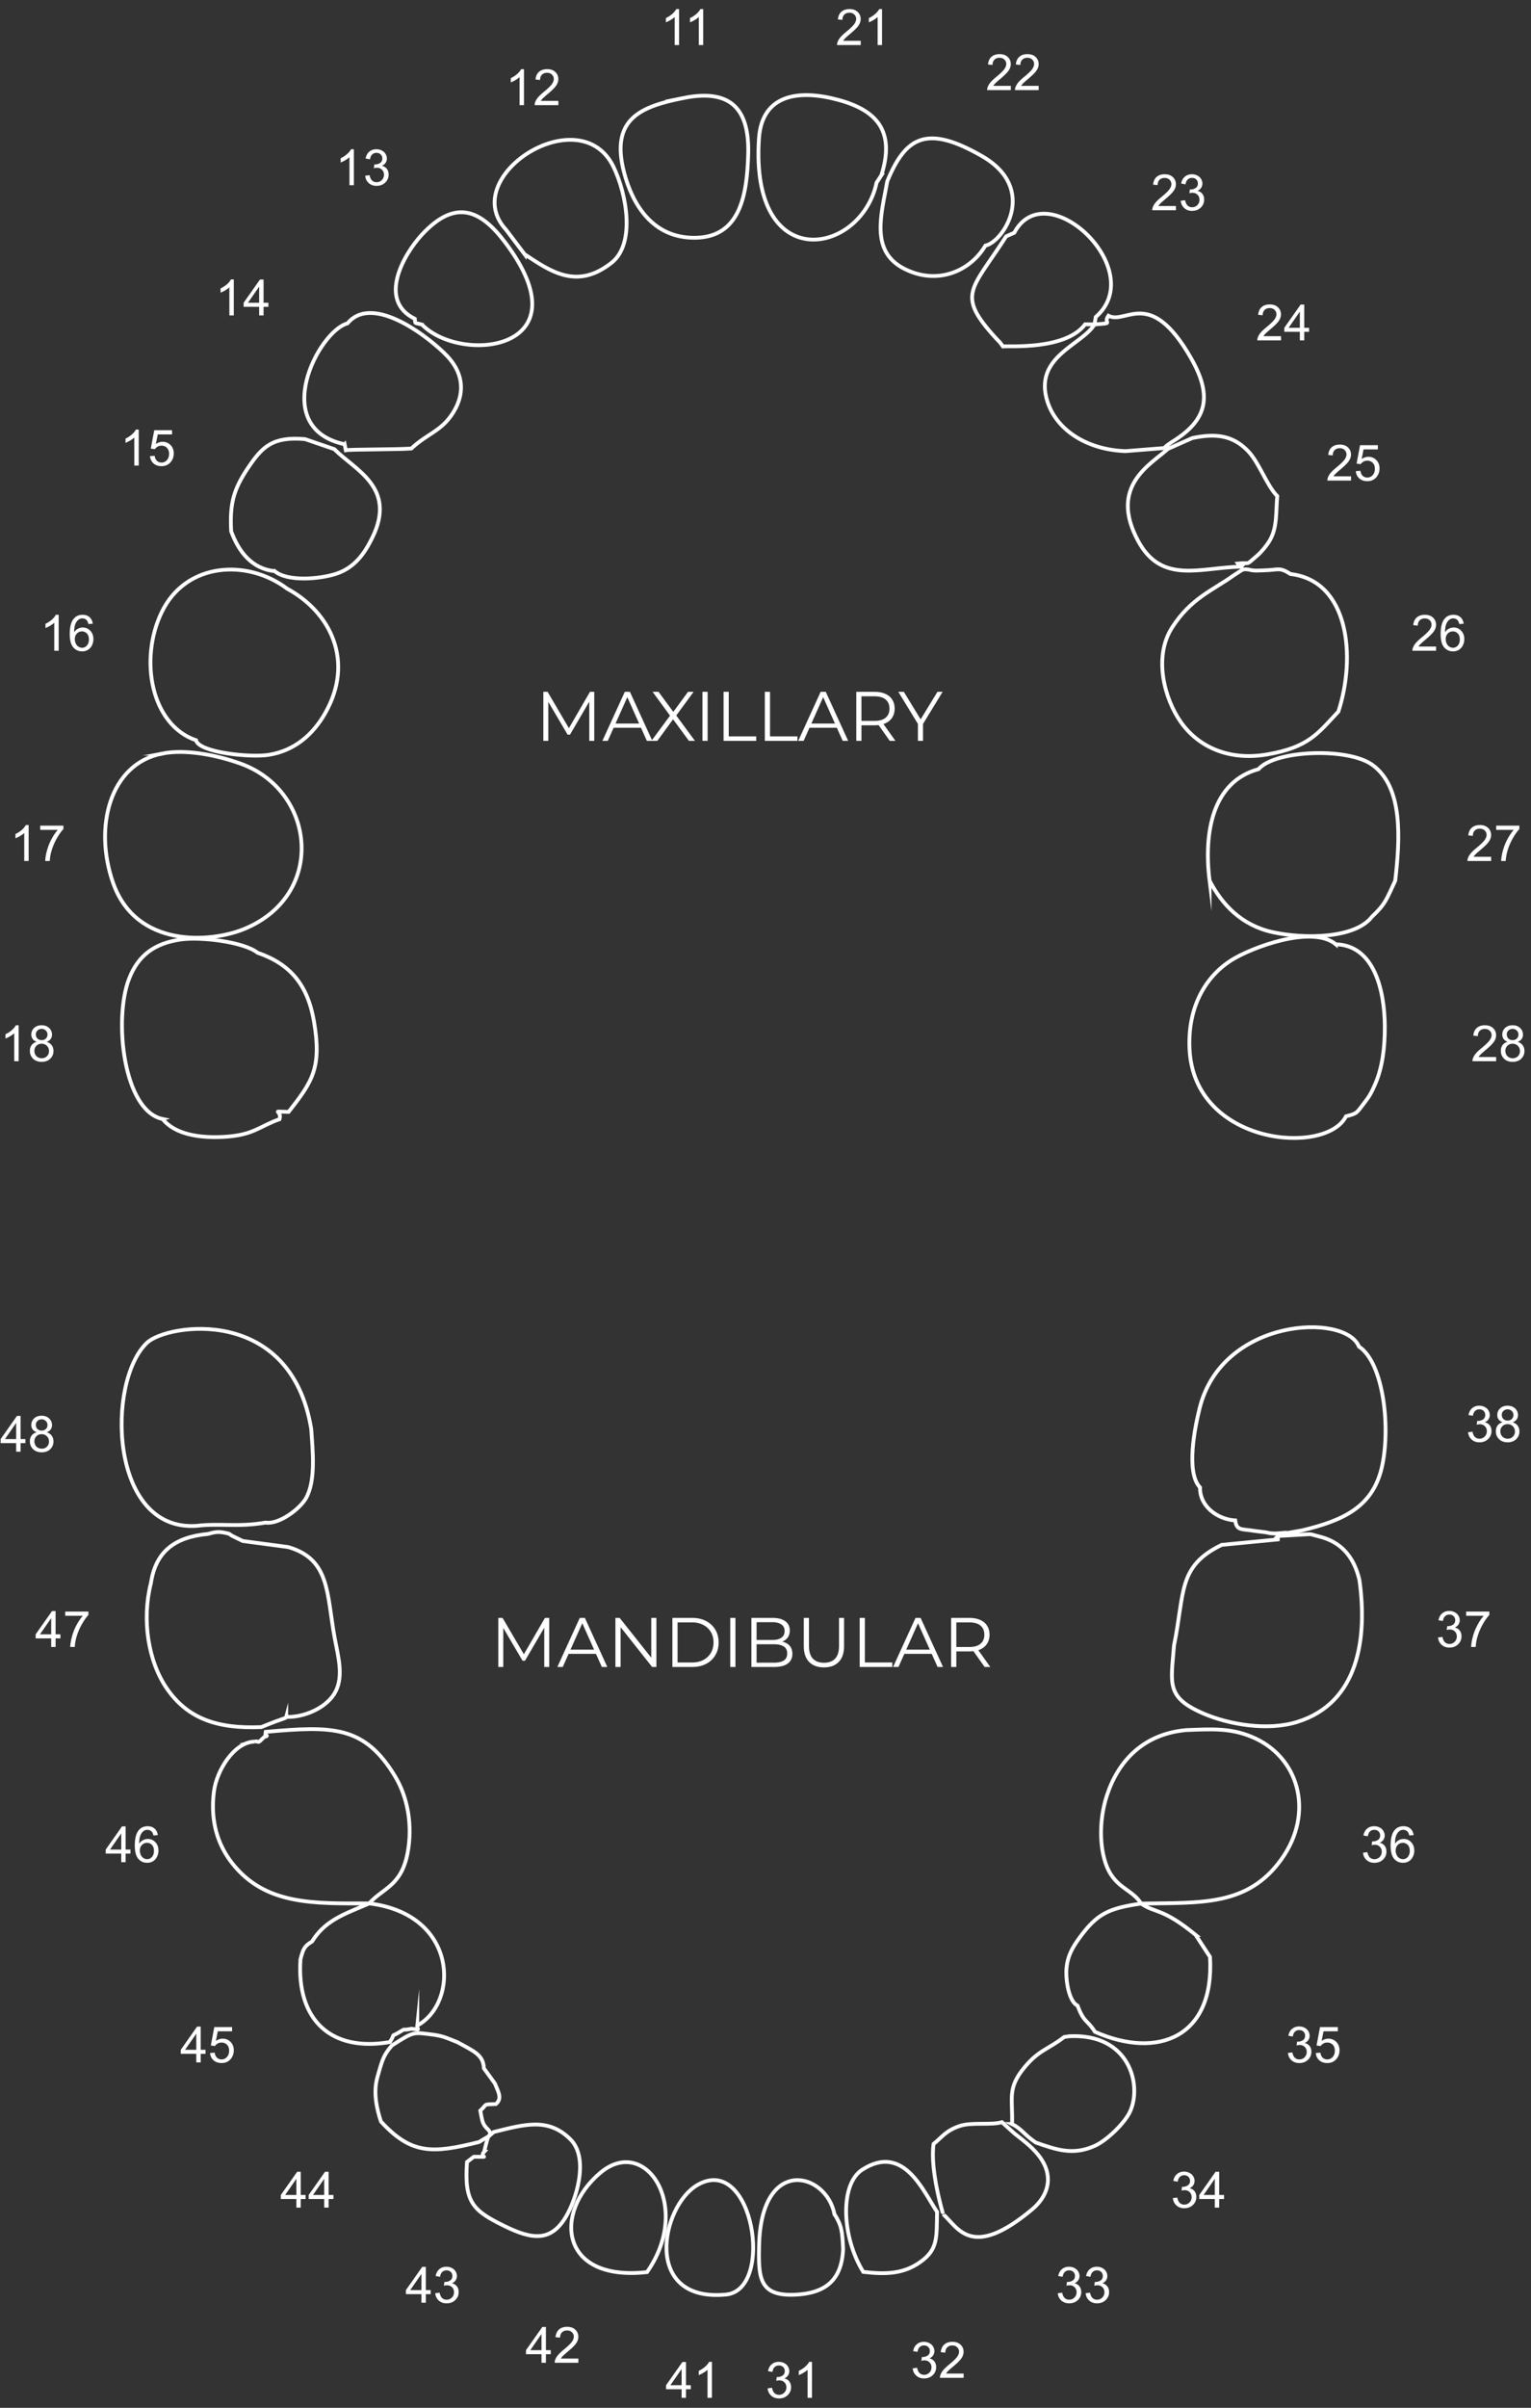 <svg width="306" height="481" viewBox="0 0 306 481" fill="none" xmlns="http://www.w3.org/2000/svg"><rect x="0" y="0" width="306" height="481" fill="#333333" stroke="none"/><path d="M108.596 148v-9.8h.854l4.48 7.644h-.448l4.438-7.644h.854v9.8h-.994v-8.246h.238l-4.088 7h-.49l-4.116-7h.266V148h-.994Zm11.803 0 4.48-9.8h1.022l4.48 9.8h-1.092l-4.116-9.198h.42L121.477 148h-1.078Zm1.764-2.618.308-.84h5.698l.308.84h-6.314Zm8.03 2.618 4.018-5.432v.798l-3.78-5.166h1.19l3.178 4.312-.462.014 3.178-4.326h1.12l-3.738 5.096v-.728l4.004 5.432h-1.204l-3.388-4.606h.434l-3.36 4.606h-1.19Zm10.204 0v-9.8h1.036v9.8h-1.036Zm4.224 0v-9.8h1.036v8.904h5.488V148h-6.524Zm8.245 0v-9.8h1.036v8.904h5.488V148h-6.524Zm6.676 0 4.48-9.8h1.022l4.48 9.8h-1.092l-4.116-9.198h.42L160.62 148h-1.078Zm1.764-2.618.308-.84h5.698l.308.84h-6.314Zm9.839 2.618v-9.8h3.668c.83 0 1.544.135 2.142.406.597.261 1.054.644 1.372 1.148.326.495.49 1.097.49 1.806 0 .691-.164 1.288-.49 1.792-.318.495-.775.877-1.372 1.148-.598.261-1.312.392-2.142.392h-3.094l.462-.476V148h-1.036Zm6.692 0-2.52-3.556h1.12l2.534 3.556h-1.134Zm-5.656-3.5-.462-.49h3.066c.98 0 1.722-.215 2.226-.644.513-.429.77-1.031.77-1.806 0-.784-.257-1.391-.77-1.82-.504-.429-1.246-.644-2.226-.644h-3.066l.462-.49v5.894Zm11.282 3.5v-3.64l.238.644-4.158-6.804h1.106l3.654 5.978h-.588l3.654-5.978h1.036l-4.158 6.804.238-.644V148h-1.022Z" fill="#fff"/><path clip-rule="evenodd" d="m248.179 113.902-1.647 1.063c-4.066 2.937-8.479 4.49-12.267 10.398-3.816 5.952-1.473 14.309 1.73 18.861 3.529 5.013 9.662 7.791 17.253 6.488 8.321-1.43 10.111-4.157 14.252-8.564 3.584-11.013 2.096-26.106-9.562-27.479-2.289-1.444-2.338-.803-5.286-.733-1.325.031-1.91.155-3.106-.16-.802-.111-1.066-.041-1.367.126ZM248.031 113.208c-.097-.208-.208-.003-.629-.632 2.643-.286 1.382.565 3.927-1.631.784-.676 1.865-1.97 2.457-2.985 1.533-2.626 1.206-5.663 1.497-8.86-2.135-2.148-3.585-6.66-5.872-9.028-3.081-3.19-6.563-3.514-11.103-2.563l-4.872 2.161c-3.418 3.119-11.924 7.405-5.942 18.422 4.731 8.714 12.442 5.25 20.538 5.115l-.001.001ZM255.439 306.806c.05.127-.007.043-.046.72l-11.208 1.085c-8.848 4.28-7.359 9.503-9.54 20.12-.581 7.566-1.683 10.307 5.847 13.555 5.146 2.22 12.849 3.537 18.776 1.698 12.305-3.819 14.058-16.768 12.442-28.342-.995-4.249-3.252-7.26-7.34-8.511l-2.364-.639c-.183-.067-6.403.38-6.566.313l-.001.001ZM257.268 306.243l3.069-.549c7.872-1.908 13.93-4.497 15.815-12.437 1.843-7.762.455-20.961-4.543-24.264-2.736-6.808-27.344-5.729-31.837 12.306-.931 3.74-2.808 12.809.075 15.842-.068 3.91 3.649 6.388 7.039 6.589.265 2.085 1.274 1.662 3.752 2.077.702.117 2.299.245 2.801.383 1.451.399 3.732-.193 3.829.053ZM50.825 347.919c-4.002.117-7.52 5.695-8.069 9.975-.781 6.098.881 10.776 3.63 14.286 6.634 8.472 16.447 8.062 27.399 8.054 2.782-3.11 6.439-3.425 7.697-10.166 1.021-5.466-.006-11.046-2.493-15.179-6.187-10.279-12.6-10.094-25.88-8.926-.35 2.141 1.15-.435-.785 1.498-.986.986-.5.211-1.5.458ZM39.334 304.808c4.608-.559 8.18.313 13.73-.646 2.725.413 6.85-2.716 8.079-4.851 2.014-3.506 1.362-9.527 1.059-13.857-4.07-24.771-28.757-21.057-32.824-17.214-8.16 7.712-7.572 37.819 9.956 36.568ZM228.079 380.269c11.943-.226 21.267.594 28.041-8.859 6.665-9.299 3.542-20.622-6.055-24.503-4.223-1.723-7.864-1.501-13.007-1.295-8.644.795-13.623 6.278-15.843 13.122-1.33 4.097-1.596 9.206-.323 13.216 1.68 5.292 5.282 5.232 7.187 8.319ZM39.174 147.876c.589 2.461 10.897 3.505 14.544 2.914 5.1-.826 8.766-3.952 11.242-8.266 5.959-10.385 1.124-20.239-7.586-24.936-7.856-5.931-20.182-5.36-25.048 4.692-4.589 9.479-2.106 22.553 6.848 25.595v.001ZM188.505 442.307c3.03 2.772 5.663 9.19 17.806-.967 3.055-2.556 4.224-6.186 1.957-9.8-1.45-2.312-3.608-3.835-5.516-5.351l-2.488-2.251c-2.235.651-6.033-.052-8.445.757-2.833.95-3.541 2.256-5.227 3.592-.764 5.133 1.912 14.062 1.913 14.02ZM187.288 441.854c-2.703-3.968-6.633-13.808-14.966-8.417-4.524 2.927-4.088 13.503.221 20.408 4.54.528 7.966.403 11.293-1.901 3.724-2.58 3.343-5.028 3.452-10.09ZM241.757 175.931c2.542 4.852 6.438 8.928 12.61 10.282 6.375 1.399 16.479 1.29 19.823-3.06 2.78-2.622 2.941-3.544 4.672-7.222.976-8.43 1.597-18.726-4.607-23.163-4.893-3.498-19.419-2.942-22.717.884-9.149 2.471-11.003 12.553-9.781 22.279ZM57.208 342.978c3.504.119 7.653-1.681 9.484-4.433 2.2-3.304.892-7.552.192-11.383-1.62-8.86-.894-15.681-9.275-18.112l-9.092-1.211-2.167-1.058c-.133-.079-.378-.263-.569-.391-2.004-.527-2.704-.393-4.203.037-6.643.626-10.456 3.471-11.422 9.846-1.819 7.196-.618 15.616 3.302 21.187 4.105 5.836 9.948 7.928 18.769 7.551 4.98-2.034 4.883-1.677 4.98-2.034v.001ZM68.882 88.75l.233 1.187c.791-.178 10.47-.13 13.101-.34 3.231-3.04 6.047-3.429 8.392-7.232 2.69-4.366 1.56-8.262-1.177-11.181-3.207-3.421-14.881-12.787-19.974-6.584-5.813 1.51-15.814 20.883-.575 24.15ZM54.897 114.09c2.591 2.174 9.008 1.582 12.21.559 3.946-1.26 5.89-4.373 7.288-7.206 4.961-10.042-3.365-13.494-7.58-17.72l-5.853-2.005c-6.479-.553-8.55 1.502-11.406 5.772-2.878 4.303-3.648 7.062-3.355 12.638 1.47 3.991 4.078 7.501 8.696 7.962ZM176.162 35.007c2.773-8.759-.834-12.936-8.576-15.044-7.686-2.093-15.299-1.303-15.894 7.732-1.804 27.379 20.403 23.336 23.509 8.794l.962-1.482h-.001ZM96.76 429.855c-1.15 1.22 1.761.987-2.055.987l-1.368 1.039c-.581 8.081 1.182 9.698 7.357 12.741 5.727 2.823 9.695 3.444 12.828-2.539 2.056-3.926 3.971-11.257.491-14.717-4.387-4.363-9.005-3.045-15.34-1.467l-1.047.919c-.179.157-.739 2.538-.867 3.037ZM84.335 64.835c7.856 8.055 33.091 5.204 16.51-16.568-4.957-6.51-9.943-8.451-16.479-1.439-3.697 3.967-8.96 13.196-1.454 16.857.143 1.172-.192.688 1.423 1.15ZM221.537 63.072c-1.203 1.681 1.496 1.41-2.789 1.737-2.393 4.096-12.231 6.401-9.416 15.354 1.858 5.912 8.181 9.723 15.659 9.958l7.692-.617c.582-.587.445-.445 1.362-1.093l.978-.63c6.405-4.21 7.203-8.972 2.984-16.31-8.201-14.266-12.969-6.514-16.47-8.399ZM83.398 404.635c8.39-4.57 8.198-22.226-9.613-24.401l-1.098.482c-4.302 1.801-7.863 3.147-10.317 7.129-1.515.93-1.745 1.368-2.319 3.573-.82 12.113 6.117 18.562 17.888 16.508 1.305-2.099-.162-.769 1.83-1.941 1.713-1.008.097-.224 2.463-.707 2.057.216 1.073.257 1.166-.643ZM104.863 50.8c5.235 3.46 10.466 7.157 17.391 1.675 4.762-3.77 3.024-13.68.347-19.178-6.696-13.75-31.278 2.037-21.452 12.598l3.714 4.906Z" stroke="#fff" stroke-width=".756" stroke-miterlimit="22.926"/><path clip-rule="evenodd" d="M129.318 453.885c9.161-13.002-.269-27.522-9.367-19.812-9.445 8.005-7.979 21.76 9.367 19.812ZM97.525 426.839c.17-.145.878-.597.004-1.445-1.147-1.113-1.125-1.624-1.53-3.763 1.516-1.404.382-1.208 3.103-1.311 1.372-1.143.45-2.48-.195-4.128l-2.19-3.01c-.116-2.665-1.886-3.373-5.328-5.241-1.906-.733-2.638-1.179-4.751-1.478-4.068-.498-3.796-.741-8.317 2.156-1.63 1.917-1.867 2.656-2.912 6.413-.878 3.154-.003 6.561.73 8.771 6.063 6.591 10.242 6.438 19.606 4.097.628-.407 1.057-.626 1.78-1.061ZM238.959 386.51c-6.741-5.494-7.949-4.23-10.88-6.241-6.586.936-8.831 2.073-12.301 6.802-1.461 1.991-2.62 3.977-2.656 6.907-.027 2.285.658 5.922 2.251 6.685 1.315 3.506 1.857 2.673 3.475 5.224 12.591 5.558 23.944 1.079 22.994-14.964l-2.883-4.413Z" stroke="#fff" stroke-width=".756" stroke-miterlimit="22.926"/><path clip-rule="evenodd" d="M139.424 436.462c-7.333 4.205-11.11 23.513 5.679 21.91 9.784-.933 5.427-28.277-5.679-21.91ZM200.462 69.207c1.028-.172 12.479.808 16.422-4.42l1.863.022.268-1.49c10.747-9.37-9.913-28.858-16.296-16.82l-1.623.715c-6.883 10.78-10.138 11.527-1.983 20.408.872.95.402.302 1.349 1.585ZM202.285 424.304c2.008 1.042 2.366 2.093 4.731 3.697 4.171 1.459 7.5 2.642 11.888.621 2.345-1.08 5.936-4.515 6.994-6.885 2.396-5.367-.228-15.552-12.151-14.971l-1.042.151c-3.074 2.403-5.06 2.574-7.934 6.055-3.484 4.222-2.346 6.067-2.486 11.332Z" stroke="#fff" stroke-width=".756" stroke-miterlimit="22.926"/><path clip-rule="evenodd" d="M166.776 442.28c-1.673-8.411-14.63-11.631-15.054 6.227-.154 6.486-.02 10.23 7.197 9.894 6.009-.279 9.317-2.835 9.593-9.125-.172-3.46-.237-4.609-1.736-6.996Z" stroke="#fff" stroke-width=".756" stroke-miterlimit="22.926"/><path d="M3.726 212h-.88v-5.601c-.21.202-.49.404-.834.606a5.81 5.81 0 0 1-.923.454v-.85a5.325 5.325 0 0 0 1.289-.839c.368-.329.628-.648.781-.958h.567V212Zm3.608-3.882c-.365-.133-.635-.324-.81-.571a1.497 1.497 0 0 1-.264-.889c0-.521.187-.958.561-1.313.375-.355.873-.533 1.494-.533.625 0 1.128.183 1.51.547.38.362.57.803.57 1.324 0 .332-.087.621-.263.869-.173.244-.436.433-.791.566.44.143.773.375 1 .694.232.319.348.699.348 1.142 0 .612-.217 1.126-.65 1.543-.433.417-1.003.625-1.709.625-.706 0-1.276-.208-1.709-.625-.433-.42-.65-.942-.65-1.567 0-.466.118-.855.352-1.167.238-.316.575-.531 1.011-.645Zm-.176-1.489c0 .338.11.615.327.83.218.215.502.322.85.322.338 0 .615-.106.83-.317.218-.215.327-.477.327-.786 0-.323-.112-.593-.337-.811a1.128 1.128 0 0 0-.83-.332c-.335 0-.613.108-.835.322a1.038 1.038 0 0 0-.332.772Zm-.283 3.306c0 .25.059.493.176.727.12.234.298.417.532.547.234.127.487.19.757.19.42 0 .766-.135 1.04-.405.273-.27.41-.613.41-1.03 0-.423-.142-.773-.425-1.05-.28-.277-.631-.415-1.054-.415-.414 0-.757.137-1.03.41-.27.274-.406.615-.406 1.026ZM5.726 172h-.88v-5.601c-.21.202-.49.404-.834.606a5.81 5.81 0 0 1-.923.454v-.85a5.325 5.325 0 0 0 1.289-.839c.368-.329.628-.648.781-.958h.567V172Zm2.314-6.221v-.844h4.634v.683c-.456.485-.908 1.13-1.358 1.934a11.863 11.863 0 0 0-1.035 2.48A9.226 9.226 0 0 0 9.944 172h-.903c.01-.563.12-1.243.332-2.041.212-.798.514-1.566.908-2.305.397-.742.819-1.367 1.265-1.875H8.04ZM11.726 130h-.88v-5.601c-.21.202-.49.404-.834.606-.342.202-.65.353-.923.454v-.85a5.324 5.324 0 0 0 1.289-.839c.368-.329.628-.648.781-.958h.567V130Zm6.816-5.405-.874.068c-.078-.345-.189-.596-.332-.752a1.162 1.162 0 0 0-.879-.376c-.28 0-.526.078-.737.235-.277.201-.495.496-.655.883-.16.388-.242.939-.249 1.656a2.03 2.03 0 0 1 .777-.718c.306-.156.626-.235.962-.235.586 0 1.084.217 1.494.65.413.43.62.986.62 1.67 0 .449-.098.867-.293 1.255a2.103 2.103 0 0 1-.796.883 2.172 2.172 0 0 1-1.152.308c-.733 0-1.33-.268-1.792-.806-.462-.54-.694-1.429-.694-2.666 0-1.383.256-2.389.767-3.017.446-.547 1.046-.821 1.802-.821.563 0 1.024.158 1.382.474.36.316.577.752.649 1.309Zm-3.589 3.086c0 .302.064.592.19.869.13.276.311.488.542.635.232.143.474.214.728.214.371 0 .69-.149.957-.449.267-.299.4-.706.4-1.221 0-.494-.131-.883-.395-1.167a1.297 1.297 0 0 0-.996-.429c-.397 0-.734.143-1.01.429-.277.284-.416.656-.416 1.119ZM27.726 93h-.88v-5.6c-.21.201-.49.403-.834.605a5.82 5.82 0 0 1-.923.454v-.85a5.306 5.306 0 0 0 1.289-.84c.368-.328.628-.647.781-.957h.567V93Zm2.255-1.875.923-.078c.069.45.227.788.474 1.016.25.224.552.336.903.336.423 0 .782-.16 1.075-.478.292-.32.439-.742.439-1.27 0-.5-.142-.896-.425-1.186-.28-.29-.648-.435-1.103-.435-.284 0-.54.065-.767.196a1.468 1.468 0 0 0-.537.498l-.825-.108.693-3.677h3.56v.84h-2.857l-.386 1.924c.43-.3.881-.45 1.353-.45.625 0 1.152.217 1.582.65.43.433.645.99.645 1.67 0 .648-.19 1.208-.567 1.68-.459.58-1.086.87-1.88.87-.65 0-1.183-.183-1.596-.548-.41-.364-.645-.848-.704-1.45ZM46.726 63h-.88v-5.6c-.21.201-.49.403-.834.605a5.82 5.82 0 0 1-.923.454v-.85a5.306 5.306 0 0 0 1.289-.84c.368-.328.628-.647.781-.956h.567V63Zm5.073 0v-1.714h-3.106v-.806l3.267-4.638h.718v4.639h.967v.805h-.967V63h-.88Zm0-2.52v-3.227l-2.241 3.227h2.24ZM70.726 37h-.88v-5.6c-.21.201-.49.403-.834.605a5.82 5.82 0 0 1-.923.454v-.85a5.306 5.306 0 0 0 1.289-.84c.368-.328.628-.647.781-.956h.567V37Zm2.26-1.89.88-.117c.1.498.271.858.512 1.08.244.217.54.326.889.326.413 0 .761-.143 1.044-.43.287-.286.43-.64.43-1.064 0-.403-.132-.735-.395-.996-.264-.264-.6-.395-1.006-.395-.166 0-.373.032-.62.097l.097-.771c.059.006.106.01.142.01a1.81 1.81 0 0 0 1.01-.293c.3-.196.45-.497.45-.904 0-.322-.11-.589-.327-.8-.218-.212-.5-.318-.845-.318-.342 0-.627.108-.854.322-.228.215-.375.538-.44.967l-.879-.156c.108-.59.352-1.045.733-1.367.38-.326.854-.488 1.42-.488.391 0 .75.084 1.08.253.328.166.58.394.752.684.175.29.263.597.263.923 0 .31-.083.59-.249.845-.166.254-.411.455-.737.605.423.098.752.301.986.61.235.306.352.69.352 1.153a2.12 2.12 0 0 1-.684 1.591c-.456.434-1.032.65-1.728.65-.629 0-1.151-.187-1.568-.562-.413-.374-.65-.859-.708-1.455ZM104.726 21h-.879v-5.6c-.212.201-.49.403-.835.605-.342.202-.65.353-.923.454v-.85a5.32 5.32 0 0 0 1.289-.84c.368-.328.628-.647.781-.957h.567V21Zm6.875-.845V21h-4.732a1.562 1.562 0 0 1 .103-.61c.12-.323.312-.64.576-.953.267-.312.651-.673 1.152-1.084.778-.638 1.304-1.142 1.577-1.513.274-.375.411-.728.411-1.06 0-.348-.126-.641-.376-.879-.248-.24-.572-.361-.972-.361-.423 0-.762.127-1.016.38-.254.255-.382.606-.386 1.056l-.903-.093c.062-.674.295-1.187.698-1.538.404-.355.946-.533 1.626-.533.687 0 1.231.19 1.631.572.401.38.601.853.601 1.416 0 .286-.059.568-.176.845-.117.276-.312.568-.586.874-.27.306-.721.726-1.352 1.26-.528.442-.866.743-1.016.903-.15.156-.273.314-.371.473h3.511ZM135.726 9h-.879V3.4c-.212.201-.49.403-.835.605-.342.202-.65.353-.923.454v-.85a5.32 5.32 0 0 0 1.289-.84c.368-.328.628-.647.781-.957h.567V9Zm4.824 0h-.879V3.4c-.212.201-.49.403-.835.605a5.803 5.803 0 0 1-.923.454v-.85a5.302 5.302 0 0 0 1.289-.84c.368-.328.628-.647.781-.957h.567V9ZM172.034 8.155V9h-4.731a1.543 1.543 0 0 1 .102-.61 3.28 3.28 0 0 1 .576-.953c.267-.312.651-.673 1.153-1.083.778-.639 1.304-1.143 1.577-1.514.273-.375.41-.728.41-1.06 0-.348-.125-.641-.376-.879-.247-.24-.571-.361-.972-.361-.423 0-.761.127-1.015.38-.254.255-.383.606-.386 1.056l-.903-.093c.062-.674.294-1.187.698-1.538.404-.355.946-.533 1.626-.533.687 0 1.23.19 1.631.572.4.38.6.853.6 1.416 0 .286-.058.568-.175.845-.118.276-.313.568-.586.874-.27.306-.721.725-1.353 1.26-.527.442-.866.743-1.015.903-.15.156-.274.314-.372.473h3.511Zm4.258.845h-.879V3.4c-.212.201-.49.403-.835.605a5.803 5.803 0 0 1-.923.454v-.85a5.302 5.302 0 0 0 1.289-.84c.368-.328.629-.647.782-.957h.566V9ZM202.034 17.155V18h-4.731a1.544 1.544 0 0 1 .102-.61 3.28 3.28 0 0 1 .576-.953c.267-.312.651-.673 1.153-1.084.778-.637 1.304-1.142 1.577-1.513.273-.374.41-.728.41-1.06 0-.348-.125-.641-.376-.879-.247-.24-.571-.361-.972-.361-.423 0-.761.127-1.015.38-.254.255-.383.606-.386 1.056l-.903-.093c.062-.674.294-1.187.698-1.538.404-.355.946-.533 1.626-.533.687 0 1.23.19 1.631.572.4.38.6.853.6 1.416 0 .286-.058.568-.175.845-.118.276-.313.568-.586.874-.27.306-.721.726-1.353 1.26-.527.442-.866.743-1.015.903-.15.156-.274.314-.372.473h3.511Zm5.567 0V18h-4.732a1.562 1.562 0 0 1 .103-.61c.12-.323.312-.64.576-.953.267-.312.651-.673 1.152-1.084.778-.637 1.304-1.142 1.577-1.513.274-.374.411-.728.411-1.06 0-.348-.126-.641-.376-.879-.248-.24-.572-.361-.972-.361-.423 0-.762.127-1.016.38-.254.255-.382.606-.386 1.056l-.903-.093c.062-.674.295-1.187.698-1.538.404-.355.946-.533 1.626-.533.687 0 1.231.19 1.631.572.401.38.601.853.601 1.416 0 .286-.059.568-.176.845-.117.276-.312.568-.586.874-.27.306-.721.726-1.352 1.26-.528.442-.866.743-1.016.903-.15.156-.273.314-.371.473h3.511ZM235.034 41.155V42h-4.731a1.544 1.544 0 0 1 .102-.61 3.28 3.28 0 0 1 .576-.953c.267-.312.651-.673 1.153-1.084.778-.638 1.304-1.142 1.577-1.513.273-.375.41-.728.41-1.06 0-.348-.125-.641-.376-.879-.247-.24-.571-.361-.972-.361-.423 0-.761.127-1.015.38-.254.255-.383.606-.386 1.056l-.903-.093c.062-.674.294-1.187.698-1.538.404-.355.946-.532 1.626-.532.687 0 1.23.19 1.631.57.4.382.6.854.6 1.417 0 .286-.058.568-.175.845-.118.276-.313.568-.586.874-.27.306-.721.726-1.353 1.26-.527.442-.866.743-1.015.903-.15.156-.274.314-.372.473h3.511Zm.952-1.045.879-.117c.101.498.272.858.513 1.08.244.217.54.326.889.326.413 0 .761-.143 1.045-.43.286-.286.429-.64.429-1.064 0-.403-.132-.735-.395-.996-.264-.264-.599-.395-1.006-.395a2.52 2.52 0 0 0-.62.097l.097-.771c.059.006.106.01.142.01.374 0 .711-.098 1.011-.293.299-.196.449-.497.449-.904 0-.322-.109-.589-.327-.8-.218-.212-.5-.318-.845-.318-.342 0-.627.108-.854.322-.228.215-.375.538-.44.967l-.879-.156c.108-.59.352-1.045.733-1.367.381-.326.854-.489 1.421-.489.39 0 .75.085 1.079.254.328.166.579.394.752.684.175.29.263.597.263.923 0 .31-.083.59-.249.845-.166.254-.412.455-.737.605.423.098.752.301.986.61.235.306.352.69.352 1.153a2.12 2.12 0 0 1-.684 1.591c-.455.434-1.032.65-1.728.65-.629 0-1.151-.187-1.568-.562-.413-.374-.649-.859-.708-1.455ZM256.034 67.155V68h-4.731a1.544 1.544 0 0 1 .102-.61 3.28 3.28 0 0 1 .576-.953c.267-.312.651-.673 1.153-1.084.778-.637 1.304-1.142 1.577-1.513.273-.375.41-.728.41-1.06 0-.348-.125-.641-.376-.879-.247-.24-.571-.361-.972-.361-.423 0-.761.127-1.015.38-.254.255-.383.606-.386 1.056l-.903-.093c.062-.674.294-1.187.698-1.538.404-.355.946-.532 1.626-.532.687 0 1.23.19 1.631.57.4.382.6.854.6 1.417 0 .286-.058.568-.175.845-.118.276-.313.568-.586.874-.27.305-.721.725-1.353 1.26-.527.442-.866.743-1.015.903-.15.156-.274.314-.372.473h3.511Zm3.765.845v-1.714h-3.106v-.805l3.267-4.64h.718v4.64h.967v.805h-.967V68h-.879Zm0-2.52v-3.227l-2.241 3.228h2.241ZM270.034 95.155V96h-4.731a1.544 1.544 0 0 1 .102-.61 3.28 3.28 0 0 1 .576-.953c.267-.312.651-.673 1.153-1.084.778-.637 1.304-1.142 1.577-1.513.273-.374.41-.728.41-1.06 0-.348-.125-.641-.376-.879-.247-.24-.571-.361-.972-.361-.423 0-.761.127-1.015.38-.254.255-.383.606-.386 1.056l-.903-.093c.062-.674.294-1.187.698-1.538.404-.355.946-.532 1.626-.532.687 0 1.23.19 1.631.57.4.382.6.854.6 1.417 0 .286-.058.568-.175.844-.118.277-.313.569-.586.875-.27.305-.721.725-1.353 1.26-.527.442-.866.743-1.015.903-.15.156-.274.314-.372.473h3.511Zm.947-1.03.923-.078c.069.45.227.788.474 1.016.251.224.552.336.903.336.423 0 .781-.16 1.074-.478.293-.32.44-.742.44-1.27 0-.5-.142-.896-.425-1.186-.28-.29-.648-.435-1.103-.435-.284 0-.539.065-.767.196a1.466 1.466 0 0 0-.537.498l-.825-.108.693-3.677h3.56v.84h-2.857l-.386 1.924c.43-.3.881-.45 1.353-.45.625 0 1.152.217 1.582.65.43.433.645.99.645 1.67 0 .648-.189 1.208-.567 1.68-.459.58-1.085.87-1.88.87-.651 0-1.183-.183-1.596-.548-.411-.364-.645-.848-.704-1.45ZM287.034 129.155V130h-4.731a1.54 1.54 0 0 1 .102-.61c.121-.323.313-.64.576-.952.267-.313.651-.674 1.153-1.084.778-.639 1.304-1.143 1.577-1.514.273-.375.41-.728.41-1.06 0-.348-.125-.641-.376-.879-.247-.241-.571-.361-.972-.361-.423 0-.761.127-1.015.381-.254.254-.383.605-.386 1.055l-.903-.093c.062-.674.294-1.187.698-1.538.404-.355.946-.533 1.626-.533.687 0 1.23.191 1.631.572.4.381.6.853.6 1.416 0 .286-.058.568-.175.845-.118.276-.313.568-.586.874-.27.306-.721.725-1.353 1.259-.527.443-.866.744-1.015.904a2.83 2.83 0 0 0-.372.473h3.511Zm5.508-4.56-.874.068c-.078-.345-.189-.596-.332-.752a1.163 1.163 0 0 0-.879-.376c-.28 0-.526.078-.737.235-.277.201-.495.496-.655.883-.159.388-.242.939-.249 1.656.212-.323.471-.562.777-.718a2.09 2.09 0 0 1 .962-.235c.586 0 1.084.217 1.494.65.413.43.62.986.62 1.67 0 .449-.098.867-.293 1.255a2.099 2.099 0 0 1-.796.883 2.17 2.17 0 0 1-1.152.308c-.733 0-1.33-.268-1.792-.806-.462-.54-.694-1.429-.694-2.666 0-1.383.256-2.389.767-3.017.446-.547 1.047-.821 1.802-.821.563 0 1.024.158 1.382.474.361.316.577.752.649 1.309Zm-3.589 3.086c0 .302.064.592.191.869.13.276.31.488.542.635.231.143.473.214.727.214.371 0 .69-.149.957-.449.267-.299.401-.706.401-1.221 0-.494-.132-.883-.396-1.167a1.298 1.298 0 0 0-.996-.429c-.397 0-.734.143-1.011.429-.277.284-.415.656-.415 1.119ZM298.034 171.155V172h-4.731a1.54 1.54 0 0 1 .102-.61c.121-.323.313-.64.576-.952.267-.313.651-.674 1.153-1.084.778-.639 1.304-1.143 1.577-1.514.273-.375.41-.728.41-1.06 0-.348-.125-.641-.376-.879-.247-.241-.571-.361-.972-.361-.423 0-.761.127-1.015.381-.254.254-.383.605-.386 1.055l-.903-.093c.062-.674.294-1.187.698-1.538.404-.355.946-.533 1.626-.533.687 0 1.23.191 1.631.572.4.381.6.853.6 1.416 0 .286-.058.568-.175.845-.118.276-.313.568-.586.874-.27.306-.721.725-1.353 1.259-.527.443-.866.744-1.015.904a2.83 2.83 0 0 0-.372.473h3.511Zm1.006-5.376v-.844h4.634v.683c-.456.485-.908 1.13-1.358 1.934a11.852 11.852 0 0 0-1.035 2.48 9.218 9.218 0 0 0-.337 1.968h-.903c.01-.563.12-1.243.332-2.041a10.75 10.75 0 0 1 .908-2.305c.397-.742.819-1.367 1.265-1.875h-3.506ZM299.034 211.155V212h-4.731a1.54 1.54 0 0 1 .102-.61c.121-.323.313-.64.576-.952.267-.313.651-.674 1.153-1.084.778-.639 1.304-1.143 1.577-1.514.273-.375.41-.728.41-1.06 0-.348-.125-.641-.376-.879-.247-.241-.571-.361-.972-.361-.423 0-.761.127-1.015.381-.254.254-.383.605-.386 1.055l-.903-.093c.062-.674.294-1.187.698-1.538.404-.355.946-.533 1.626-.533.687 0 1.23.191 1.631.572.4.381.6.853.6 1.416 0 .286-.058.568-.175.845-.118.276-.313.568-.586.874-.27.306-.721.725-1.353 1.259-.527.443-.866.744-1.015.904a2.83 2.83 0 0 0-.372.473h3.511Zm2.3-3.037c-.365-.133-.635-.324-.811-.571a1.502 1.502 0 0 1-.263-.889c0-.521.187-.958.561-1.313.375-.355.873-.533 1.494-.533.625 0 1.128.183 1.509.547.381.362.572.803.572 1.324 0 .332-.088.621-.264.869-.173.244-.436.433-.791.566.439.143.773.375 1.001.694.231.319.346.699.346 1.142 0 .612-.216 1.126-.649 1.543-.433.417-1.003.625-1.709.625-.706 0-1.276-.208-1.709-.625-.433-.42-.649-.942-.649-1.567 0-.466.117-.855.351-1.167.238-.316.575-.531 1.011-.645Zm-.176-1.489c0 .338.109.615.327.83.218.215.502.322.85.322.339 0 .615-.106.83-.317.218-.215.327-.477.327-.786 0-.323-.112-.593-.337-.811a1.127 1.127 0 0 0-.83-.332c-.335 0-.613.108-.835.322a1.04 1.04 0 0 0-.332.772Zm-.283 3.306c0 .25.059.493.176.727.12.234.298.417.532.547.234.127.487.19.757.19.42 0 .766-.135 1.04-.405.273-.27.41-.613.41-1.03 0-.423-.142-.773-.425-1.05-.28-.277-.631-.415-1.054-.415a1.4 1.4 0 0 0-1.031.41c-.27.274-.405.615-.405 1.026ZM293.42 286.11l.879-.117c.101.498.272.858.513 1.079.244.218.54.327.888.327.414 0 .762-.143 1.045-.429.287-.287.43-.642.43-1.065 0-.403-.132-.735-.396-.996-.263-.263-.599-.395-1.006-.395-.166 0-.372.032-.62.097l.098-.771c.059.006.106.01.142.01a1.81 1.81 0 0 0 1.01-.293c.3-.196.45-.497.45-.904 0-.322-.11-.589-.328-.8-.218-.212-.499-.318-.844-.318-.342 0-.627.108-.855.322-.228.215-.374.538-.439.967l-.879-.156c.107-.589.351-1.045.732-1.367.381-.326.855-.489 1.421-.489.391 0 .75.085 1.079.254.329.166.58.394.752.684.176.29.264.597.264.923 0 .309-.083.591-.249.845-.166.253-.412.455-.737.605.423.098.751.301.986.61.234.306.351.691.351 1.153a2.12 2.12 0 0 1-.683 1.592c-.456.432-1.032.649-1.729.649-.628 0-1.15-.187-1.567-.562-.413-.374-.649-.859-.708-1.455Zm6.914-1.992c-.365-.133-.635-.324-.811-.571a1.502 1.502 0 0 1-.263-.889c0-.521.187-.958.561-1.313.375-.355.873-.533 1.494-.533.625 0 1.128.183 1.509.547.381.362.572.803.572 1.324 0 .332-.088.621-.264.869-.173.244-.436.433-.791.566.439.143.773.375 1.001.694.231.319.346.699.346 1.142 0 .612-.216 1.126-.649 1.543-.433.417-1.003.625-1.709.625-.706 0-1.276-.208-1.709-.625-.433-.42-.649-.942-.649-1.567 0-.466.117-.855.351-1.167.238-.316.575-.531 1.011-.645Zm-.176-1.489c0 .338.109.615.327.83.218.215.502.322.85.322.339 0 .615-.106.83-.317.218-.215.327-.477.327-.786 0-.323-.112-.593-.337-.811a1.127 1.127 0 0 0-.83-.332c-.335 0-.613.108-.835.322a1.04 1.04 0 0 0-.332.772Zm-.283 3.306c0 .25.059.493.176.727.12.234.298.417.532.547.234.127.487.19.757.19.42 0 .766-.135 1.04-.405.273-.27.41-.613.41-1.03 0-.423-.142-.773-.425-1.05-.28-.277-.631-.415-1.054-.415a1.4 1.4 0 0 0-1.031.41c-.27.274-.405.615-.405 1.026ZM287.42 327.11l.879-.117c.101.498.272.858.513 1.079.244.218.54.327.888.327.414 0 .762-.143 1.045-.429.287-.287.43-.642.43-1.065 0-.403-.132-.735-.396-.996-.263-.263-.599-.395-1.006-.395-.166 0-.372.032-.62.097l.098-.771c.059.006.106.01.142.01a1.81 1.81 0 0 0 1.01-.293c.3-.196.45-.497.45-.904 0-.322-.11-.589-.328-.8-.218-.212-.499-.318-.844-.318-.342 0-.627.108-.855.322-.228.215-.374.538-.439.967l-.879-.156c.107-.589.351-1.045.732-1.367.381-.326.855-.489 1.421-.489.391 0 .75.085 1.079.254.329.166.58.394.752.684.176.29.264.597.264.923 0 .309-.083.591-.249.845-.166.253-.412.455-.737.605.423.098.751.301.986.61.234.306.351.691.351 1.153a2.12 2.12 0 0 1-.683 1.592c-.456.432-1.032.649-1.729.649-.628 0-1.15-.187-1.567-.562-.413-.374-.649-.859-.708-1.455Zm5.62-4.331v-.844h4.634v.683c-.456.485-.908 1.13-1.358 1.934a11.852 11.852 0 0 0-1.035 2.48 9.218 9.218 0 0 0-.337 1.968h-.903c.01-.563.12-1.243.332-2.041a10.75 10.75 0 0 1 .908-2.305c.397-.742.819-1.367 1.265-1.875h-3.506ZM272.42 370.11l.879-.117c.101.498.272.858.513 1.079.244.218.54.327.888.327.414 0 .762-.143 1.045-.429.287-.287.43-.642.43-1.065 0-.403-.132-.735-.396-.996-.263-.263-.599-.395-1.006-.395-.166 0-.372.032-.62.097l.098-.771c.059.006.106.01.142.01a1.81 1.81 0 0 0 1.01-.293c.3-.196.45-.497.45-.904 0-.322-.11-.589-.328-.8-.218-.212-.499-.318-.844-.318-.342 0-.627.108-.855.322-.228.215-.374.538-.439.967l-.879-.156c.107-.589.351-1.045.732-1.367.381-.326.855-.489 1.421-.489.391 0 .75.085 1.079.254.329.166.58.394.752.684.176.29.264.597.264.923 0 .309-.083.591-.249.845-.166.253-.412.455-.737.605.423.098.751.301.986.61.234.306.351.691.351 1.153a2.12 2.12 0 0 1-.683 1.592c-.456.432-1.032.649-1.729.649-.628 0-1.15-.187-1.567-.562-.413-.374-.649-.859-.708-1.455Zm10.122-3.515-.874.068c-.078-.345-.189-.596-.332-.752a1.163 1.163 0 0 0-.879-.376c-.28 0-.526.078-.737.235-.277.201-.495.496-.655.883-.159.388-.242.939-.249 1.656.212-.323.471-.562.777-.718a2.09 2.09 0 0 1 .962-.235c.586 0 1.084.217 1.494.65.413.43.62.986.62 1.67 0 .449-.098.867-.293 1.255a2.099 2.099 0 0 1-.796.883 2.17 2.17 0 0 1-1.152.308c-.733 0-1.33-.268-1.792-.806-.462-.54-.694-1.429-.694-2.666 0-1.383.256-2.389.767-3.017.446-.547 1.047-.821 1.802-.821.563 0 1.024.158 1.382.474.361.316.577.752.649 1.309Zm-3.589 3.086c0 .302.064.592.191.869.13.276.31.488.542.635.231.143.473.214.727.214.371 0 .69-.149.957-.449.267-.299.401-.706.401-1.221 0-.494-.132-.883-.396-1.167a1.298 1.298 0 0 0-.996-.429c-.397 0-.734.143-1.011.429-.277.284-.415.656-.415 1.119ZM257.42 410.11l.879-.117c.101.498.272.858.513 1.079.244.218.54.327.888.327.414 0 .762-.143 1.045-.429.287-.287.43-.642.43-1.065 0-.403-.132-.735-.396-.996-.263-.263-.599-.395-1.006-.395-.166 0-.372.032-.62.097l.098-.771c.059.006.106.01.142.01a1.81 1.81 0 0 0 1.01-.293c.3-.196.45-.497.45-.904 0-.322-.11-.589-.328-.8-.218-.212-.499-.318-.844-.318-.342 0-.627.108-.855.322-.228.215-.374.538-.439.967l-.879-.156c.107-.589.351-1.045.732-1.367.381-.326.855-.489 1.421-.489.391 0 .75.085 1.079.254.329.166.58.394.752.684.176.29.264.597.264.923 0 .309-.083.591-.249.845-.166.253-.412.455-.737.605.423.098.751.301.986.61.234.306.351.691.351 1.153a2.12 2.12 0 0 1-.683 1.592c-.456.432-1.032.649-1.729.649-.628 0-1.15-.187-1.567-.562-.413-.374-.649-.859-.708-1.455Zm5.561.015.923-.078c.069.449.227.788.474 1.015.251.225.552.337.903.337.423 0 .781-.159 1.074-.478.293-.319.44-.742.44-1.27 0-.501-.142-.896-.425-1.186-.28-.29-.648-.435-1.103-.435a1.51 1.51 0 0 0-.767.196 1.467 1.467 0 0 0-.537.498l-.825-.108.693-3.677h3.56v.84h-2.857l-.386 1.924c.43-.299.881-.449 1.353-.449.625 0 1.152.216 1.582.649.43.433.645.99.645 1.67 0 .648-.189 1.208-.567 1.68-.459.579-1.085.869-1.88.869-.651 0-1.183-.182-1.596-.547-.411-.364-.645-.848-.704-1.45ZM234.42 439.11l.879-.117c.101.498.272.858.513 1.079.244.218.54.327.888.327.414 0 .762-.143 1.045-.429.287-.287.43-.642.43-1.065 0-.403-.132-.735-.396-.996-.263-.263-.599-.395-1.006-.395-.166 0-.372.032-.62.097l.098-.771c.059.006.106.01.142.01a1.81 1.81 0 0 0 1.01-.293c.3-.196.45-.497.45-.904 0-.322-.11-.589-.328-.8-.218-.212-.499-.318-.844-.318-.342 0-.627.108-.855.322-.228.215-.374.538-.439.967l-.879-.156c.107-.589.351-1.045.732-1.367.381-.326.855-.489 1.421-.489.391 0 .75.085 1.079.254.329.166.58.394.752.684.176.29.264.597.264.923 0 .309-.083.591-.249.845-.166.253-.412.455-.737.605.423.098.751.301.986.61.234.306.351.691.351 1.153a2.12 2.12 0 0 1-.683 1.592c-.456.432-1.032.649-1.729.649-.628 0-1.15-.187-1.567-.562-.413-.374-.649-.859-.708-1.455Zm8.379 1.89v-1.714h-3.106v-.806l3.267-4.638h.718v4.638h.967v.806h-.967V441h-.879Zm0-2.52v-3.227l-2.241 3.227h2.241ZM211.42 458.11l.879-.117c.101.498.272.858.513 1.079.244.218.54.327.888.327.414 0 .762-.143 1.045-.429.287-.287.43-.642.43-1.065 0-.403-.132-.735-.396-.996-.263-.263-.599-.395-1.006-.395-.166 0-.372.032-.62.097l.098-.771c.059.006.106.01.142.01a1.81 1.81 0 0 0 1.01-.293c.3-.196.45-.497.45-.904 0-.322-.11-.589-.328-.8-.218-.212-.499-.318-.844-.318-.342 0-.627.108-.855.322-.228.215-.374.538-.439.967l-.879-.156c.107-.589.351-1.045.732-1.367.381-.326.855-.489 1.421-.489.391 0 .75.085 1.079.254.329.166.58.394.752.684.176.29.264.597.264.923 0 .309-.083.591-.249.845-.166.253-.412.455-.737.605.423.098.751.301.986.61.234.306.351.691.351 1.153a2.12 2.12 0 0 1-.683 1.592c-.456.432-1.032.649-1.729.649-.628 0-1.15-.187-1.567-.562-.413-.374-.649-.859-.708-1.455Zm5.566 0 .879-.117c.101.498.272.858.513 1.079.244.218.54.327.889.327.413 0 .761-.143 1.045-.429a1.45 1.45 0 0 0 .429-1.065c0-.403-.132-.735-.395-.996-.264-.263-.599-.395-1.006-.395a2.52 2.52 0 0 0-.62.097l.097-.771c.059.006.106.01.142.01.374 0 .711-.098 1.011-.293.299-.196.449-.497.449-.904 0-.322-.109-.589-.327-.8-.218-.212-.5-.318-.845-.318-.342 0-.627.108-.854.322-.228.215-.375.538-.44.967l-.879-.156c.108-.589.352-1.045.733-1.367.381-.326.854-.489 1.421-.489.39 0 .75.085 1.079.254.328.166.579.394.752.684.175.29.263.597.263.923 0 .309-.083.591-.249.845-.166.253-.412.455-.737.605.423.098.752.301.986.61.235.306.352.691.352 1.153 0 .625-.228 1.155-.684 1.592-.455.432-1.032.649-1.728.649-.629 0-1.151-.187-1.568-.562-.413-.374-.649-.859-.708-1.455ZM182.42 473.11l.879-.117c.101.498.272.858.513 1.079.244.218.54.327.888.327.414 0 .762-.143 1.045-.429.287-.287.43-.642.43-1.065 0-.403-.132-.735-.396-.996-.263-.263-.599-.395-1.006-.395-.166 0-.372.032-.62.097l.098-.771c.059.006.106.01.142.01a1.81 1.81 0 0 0 1.01-.293c.3-.196.45-.497.45-.904 0-.322-.11-.589-.328-.8-.218-.212-.499-.318-.844-.318-.342 0-.627.108-.855.322-.228.215-.374.538-.439.967l-.879-.156c.107-.589.351-1.045.732-1.367.381-.326.855-.489 1.421-.489.391 0 .75.085 1.079.254.329.166.58.394.752.684.176.29.264.597.264.923 0 .309-.083.591-.249.845-.166.253-.412.455-.737.605.423.098.751.301.986.61.234.306.351.691.351 1.153a2.12 2.12 0 0 1-.683 1.592c-.456.432-1.032.649-1.729.649-.628 0-1.15-.187-1.567-.562-.413-.374-.649-.859-.708-1.455Zm10.181 1.045V475h-4.732a1.558 1.558 0 0 1 .103-.61c.12-.323.312-.64.576-.952.267-.313.651-.674 1.152-1.084.778-.639 1.304-1.143 1.577-1.514.274-.375.411-.728.411-1.06 0-.348-.126-.641-.376-.879-.248-.241-.572-.361-.972-.361-.423 0-.762.127-1.016.381s-.382.605-.386 1.055l-.903-.093c.062-.674.295-1.187.698-1.538.404-.355.946-.533 1.626-.533.687 0 1.231.191 1.631.572.401.381.601.853.601 1.416 0 .286-.059.568-.176.845-.117.276-.312.568-.586.874-.27.306-.721.725-1.352 1.259-.528.443-.866.744-1.016.904a2.82 2.82 0 0 0-.371.473h3.511ZM153.42 477.11l.879-.117c.101.498.272.858.513 1.079.244.218.54.327.888.327.414 0 .762-.143 1.045-.429.287-.287.43-.642.43-1.065 0-.403-.132-.735-.396-.996-.263-.263-.599-.395-1.006-.395-.166 0-.372.032-.62.097l.098-.771c.059.006.106.01.142.01a1.81 1.81 0 0 0 1.01-.293c.3-.196.45-.497.45-.904 0-.322-.11-.589-.328-.8-.218-.212-.499-.318-.844-.318-.342 0-.627.108-.855.322-.228.215-.374.538-.439.967l-.879-.156c.107-.589.351-1.045.732-1.367.381-.326.855-.489 1.421-.489.391 0 .75.085 1.079.254.329.166.58.394.752.684.176.29.264.597.264.923 0 .309-.083.591-.249.845-.166.253-.412.455-.737.605.423.098.751.301.986.61.234.306.351.691.351 1.153a2.12 2.12 0 0 1-.683 1.592c-.456.432-1.032.649-1.729.649-.628 0-1.15-.187-1.567-.562-.413-.374-.649-.859-.708-1.455Zm8.872 1.89h-.879v-5.601c-.212.202-.49.404-.835.606a5.795 5.795 0 0 1-.923.454v-.85a5.319 5.319 0 0 0 1.289-.839c.368-.329.629-.648.782-.958h.566V479ZM136.232 479v-1.714h-3.105v-.806l3.267-4.638h.717v4.638h.967v.806h-.967V479h-.879Zm0-2.52v-3.227l-2.241 3.227h2.241Zm6.06 2.52h-.879v-5.601c-.212.202-.49.404-.835.606a5.795 5.795 0 0 1-.923.454v-.85a5.319 5.319 0 0 0 1.289-.839c.368-.329.629-.648.782-.958h.566V479ZM108.232 472v-1.714h-3.105v-.806l3.267-4.638h.717v4.638h.967v.806h-.967V472h-.879Zm0-2.52v-3.227l-2.241 3.227h2.241Zm7.369 1.675V472h-4.732a1.558 1.558 0 0 1 .103-.61c.12-.323.312-.64.576-.952.267-.313.651-.674 1.152-1.084.778-.639 1.304-1.143 1.577-1.514.274-.375.411-.728.411-1.06 0-.348-.126-.641-.376-.879-.248-.241-.572-.361-.972-.361-.423 0-.762.127-1.016.381s-.382.605-.386 1.055l-.903-.093c.062-.674.295-1.187.698-1.538.404-.355.946-.533 1.626-.533.687 0 1.231.191 1.631.572.401.381.601.853.601 1.416 0 .286-.059.568-.176.845-.117.276-.312.568-.586.874-.27.306-.721.725-1.352 1.259-.528.443-.866.744-1.016.904a2.82 2.82 0 0 0-.371.473h3.511ZM84.232 460v-1.714h-3.105v-.806l3.267-4.638h.717v4.638h.967v.806h-.967V460h-.879Zm0-2.52v-3.227l-2.24 3.227h2.24Zm2.754.63.88-.117c.1.498.271.858.512 1.079.244.218.54.327.889.327.413 0 .761-.143 1.044-.429.287-.287.43-.642.43-1.065 0-.403-.132-.735-.395-.996-.264-.263-.6-.395-1.006-.395-.166 0-.373.032-.62.097l.097-.771c.059.006.106.01.142.01.374 0 .711-.098 1.01-.293.3-.196.45-.497.45-.904 0-.322-.11-.589-.327-.8-.218-.212-.5-.318-.845-.318a1.2 1.2 0 0 0-.854.322c-.228.215-.375.538-.44.967l-.879-.156c.108-.589.352-1.045.733-1.367.38-.326.854-.489 1.42-.489.391 0 .75.085 1.08.254.328.166.58.394.752.684.175.29.263.597.263.923 0 .309-.083.591-.249.845-.166.253-.411.455-.737.605.423.098.752.301.986.61.235.306.352.691.352 1.153 0 .625-.228 1.155-.684 1.592-.456.432-1.032.649-1.728.649-.629 0-1.151-.187-1.568-.562-.413-.374-.65-.859-.708-1.455ZM59.232 441v-1.714h-3.105v-.806l3.267-4.638h.717v4.638h.967v.806h-.967V441h-.879Zm0-2.52v-3.227l-2.24 3.227h2.24ZM64.8 441v-1.714h-3.106v-.806l3.267-4.638h.718v4.638h.966v.806h-.966V441h-.88Zm0-2.52v-3.227l-2.241 3.227h2.24ZM39.232 412v-1.714h-3.105v-.806l3.267-4.638h.717v4.638h.967v.806h-.967V412h-.879Zm0-2.52v-3.227l-2.24 3.227h2.24Zm2.75.645.922-.078c.069.449.226.788.474 1.015.25.225.552.337.903.337.423 0 .782-.159 1.075-.478.292-.319.439-.742.439-1.27 0-.501-.142-.896-.425-1.186-.28-.29-.648-.435-1.103-.435a1.51 1.51 0 0 0-.767.196 1.47 1.47 0 0 0-.537.498l-.825-.108.693-3.677h3.56v.84h-2.857l-.386 1.924c.43-.299.881-.449 1.353-.449.625 0 1.152.216 1.582.649.43.433.645.99.645 1.67 0 .648-.19 1.208-.567 1.68-.459.579-1.086.869-1.88.869-.65 0-1.183-.182-1.596-.547-.41-.364-.645-.848-.704-1.45ZM24.232 372v-1.714h-3.105v-.806l3.267-4.638h.717v4.638h.967v.806h-.967V372h-.879Zm0-2.52v-3.227l-2.24 3.227h2.24Zm7.31-2.885-.874.068c-.078-.345-.189-.596-.332-.752a1.162 1.162 0 0 0-.879-.376c-.28 0-.526.078-.737.235-.277.201-.495.496-.655.883-.16.388-.242.939-.249 1.656a2.03 2.03 0 0 1 .777-.718c.306-.156.626-.235.962-.235.586 0 1.084.217 1.494.65.413.43.62.986.62 1.67 0 .449-.098.867-.293 1.255a2.103 2.103 0 0 1-.796.883 2.172 2.172 0 0 1-1.152.308c-.733 0-1.33-.268-1.792-.806-.462-.54-.694-1.429-.694-2.666 0-1.383.256-2.389.767-3.017.446-.547 1.047-.821 1.802-.821.563 0 1.024.158 1.382.474.36.316.577.752.649 1.309Zm-3.589 3.086c0 .302.064.592.19.869.13.276.311.488.543.635.23.143.473.214.727.214.371 0 .69-.149.957-.449.267-.299.4-.706.4-1.221 0-.494-.131-.883-.395-1.167a1.297 1.297 0 0 0-.996-.429c-.397 0-.734.143-1.01.429-.277.284-.416.656-.416 1.119ZM10.232 329v-1.714H7.127v-.806l3.267-4.638h.717v4.638h.967v.806h-.967V329h-.879Zm0-2.52v-3.227l-2.24 3.227h2.24Zm2.808-3.701v-.844h4.634v.683c-.456.485-.908 1.13-1.358 1.934a11.863 11.863 0 0 0-1.035 2.48 9.23 9.23 0 0 0-.337 1.968h-.903c.01-.563.12-1.243.332-2.041a10.74 10.74 0 0 1 .908-2.305c.397-.742.819-1.367 1.265-1.875H13.04ZM3.232 290v-1.714H.127v-.806l3.267-4.638h.717v4.638h.967v.806h-.967V290h-.879Zm0-2.52v-3.227l-2.24 3.227h2.24Zm4.102-1.362c-.365-.133-.635-.324-.81-.571a1.497 1.497 0 0 1-.264-.889c0-.521.187-.958.561-1.313.375-.355.873-.533 1.494-.533.625 0 1.128.183 1.51.547.38.362.57.803.57 1.324 0 .332-.087.621-.263.869-.173.244-.436.433-.791.566.44.143.773.375 1 .694.232.319.348.699.348 1.142 0 .612-.217 1.126-.65 1.543-.433.417-1.003.625-1.709.625-.706 0-1.276-.208-1.709-.625-.433-.42-.65-.942-.65-1.567 0-.466.118-.855.352-1.167.238-.316.575-.531 1.011-.645Zm-.176-1.489c0 .338.11.615.327.83.218.215.502.322.85.322.338 0 .615-.106.83-.317.218-.215.327-.477.327-.786 0-.323-.112-.593-.337-.811a1.128 1.128 0 0 0-.83-.332c-.335 0-.613.108-.835.322a1.038 1.038 0 0 0-.332.772Zm-.283 3.306c0 .25.059.493.176.727.12.234.298.417.532.547.234.127.487.19.757.19.42 0 .766-.135 1.04-.405.273-.27.41-.613.41-1.03 0-.423-.142-.773-.425-1.05-.28-.277-.631-.415-1.054-.415-.414 0-.757.137-1.03.41-.27.274-.406.615-.406 1.026Z" fill="#fff"/><path clip-rule="evenodd" d="M32.373 150.54c-10.444 2.081-13.67 14.698-9.78 25.801 4.593 13.108 19.53 12 26.244 9.225 16.49-6.816 14.224-27.656-.783-33.031-4.573-1.637-10.849-2.958-15.681-1.995Z" stroke="#fff" stroke-width=".756" stroke-miterlimit="22.926"/><path clip-rule="evenodd" d="M32.51 223.542c2.5 3.147 7.521 3.806 12.074 3.572 6.137-.315 7.117-2.078 11.283-3.532.57-1.876-2.058-1.524 1.822-1.468 4.693-6.001 6.673-8.735 5.058-18.105-1.267-7.35-4.8-11.466-11.28-13.69-2.764-2.189-11.357-3.201-15.258-2.651-5.378.758-8.587 3.191-10.407 7.841-3.127 7.993-1.184 26.418 6.709 28.033ZM267.001 188.642c-4.75-3.943-16.914.664-20.829 3.138-5.544 3.503-8.818 9.797-8.419 17.829.951 19.176 27.318 21.34 31.274 13.388 2.335-.585 2.103-.689 3.57-2.57 1.135-1.455 1.498-2.133 2.233-3.799 1.477-3.351 1.967-7.409 1.95-11.519-.03-7.454-2.22-16.27-9.779-16.468v.001ZM136.497 19.598c-8.135 1.66-14.625 3.934-11.767 14.838 1.667 6.362 5.687 13.193 14.275 13.062 8.989-.138 10.306-8.645 10.538-16.685.277-9.668-4.04-13.052-13.046-11.215ZM196.947 49.065c3.54-.705 10.658-11.384-.72-17.904-10.837-6.21-15.157-4.008-18.883 5.038-1.172 6.563-3.5 13.949 3.339 17.462 6.681 3.432 13.275.477 16.264-4.596Z" stroke="#fff" stroke-width=".756" stroke-miterlimit="22.926"/><path d="M99.596 333v-9.8h.854l4.48 7.644h-.448l4.438-7.644h.854v9.8h-.994v-8.246h.238l-4.088 7h-.49l-4.116-7h.266V333h-.994Zm11.803 0 4.48-9.8h1.022l4.48 9.8h-1.092l-4.116-9.198h.42L112.477 333h-1.078Zm1.764-2.618.308-.84h5.698l.308.84h-6.314Zm9.839 2.618v-9.8h.854l6.762 8.512h-.448V323.2h1.022v9.8h-.854l-6.748-8.512h.448V333h-1.036Zm11.389 0v-9.8h3.99c1.045 0 1.96.21 2.744.63a4.522 4.522 0 0 1 1.848 1.722c.439.737.658 1.587.658 2.548 0 .961-.219 1.811-.658 2.548a4.615 4.615 0 0 1-1.848 1.736c-.784.411-1.699.616-2.744.616h-3.99Zm1.036-.896h2.898c.868 0 1.619-.168 2.254-.504a3.777 3.777 0 0 0 1.498-1.414c.355-.607.532-1.302.532-2.086 0-.793-.177-1.489-.532-2.086a3.684 3.684 0 0 0-1.498-1.4c-.635-.345-1.386-.518-2.254-.518h-2.898v8.008Zm10.53.896v-9.8h1.036v9.8h-1.036Zm4.225 0v-9.8h4.228c1.092 0 1.937.219 2.534.658.607.439.91 1.059.91 1.862 0 .532-.126.98-.378 1.344a2.269 2.269 0 0 1-1.008.826 3.37 3.37 0 0 1-1.386.28l.238-.336c.625 0 1.162.098 1.61.294.457.187.812.471 1.064.854.252.373.378.84.378 1.4 0 .831-.308 1.475-.924 1.932-.607.457-1.526.686-2.758.686h-4.508Zm1.036-.854h3.458c.859 0 1.517-.145 1.974-.434.457-.299.686-.77.686-1.414 0-.635-.229-1.097-.686-1.386-.457-.299-1.115-.448-1.974-.448h-3.57v-.854h3.234c.784 0 1.391-.149 1.82-.448.439-.299.658-.742.658-1.33 0-.597-.219-1.041-.658-1.33-.429-.299-1.036-.448-1.82-.448h-3.122v8.092Zm13.467.938c-1.251 0-2.236-.359-2.954-1.078-.719-.719-1.078-1.783-1.078-3.192V323.2h1.036v5.572c0 1.157.261 2.011.784 2.562.522.551 1.26.826 2.212.826.961 0 1.703-.275 2.226-.826.522-.551.784-1.405.784-2.562V323.2h1.008v5.614c0 1.409-.36 2.473-1.078 3.192-.71.719-1.69 1.078-2.94 1.078Zm7.14-.084v-9.8h1.036v8.904h5.488V333h-6.524Zm6.676 0 4.48-9.8h1.022l4.48 9.8h-1.092l-4.116-9.198h.42L179.579 333h-1.078Zm1.764-2.618.308-.84h5.698l.308.84h-6.314Zm9.839 2.618v-9.8h3.668c.83 0 1.544.135 2.142.406.597.261 1.054.644 1.372 1.148.326.495.49 1.097.49 1.806 0 .691-.164 1.288-.49 1.792-.318.495-.775.877-1.372 1.148-.598.261-1.312.392-2.142.392h-3.094l.462-.476V333h-1.036Zm6.692 0-2.52-3.556h1.12L197.93 333h-1.134Zm-5.656-3.5-.462-.49h3.066c.98 0 1.722-.215 2.226-.644.513-.429.77-1.031.77-1.806 0-.784-.257-1.391-.77-1.82-.504-.429-1.246-.644-2.226-.644h-3.066l.462-.49v5.894Z" fill="#fff"/></svg>